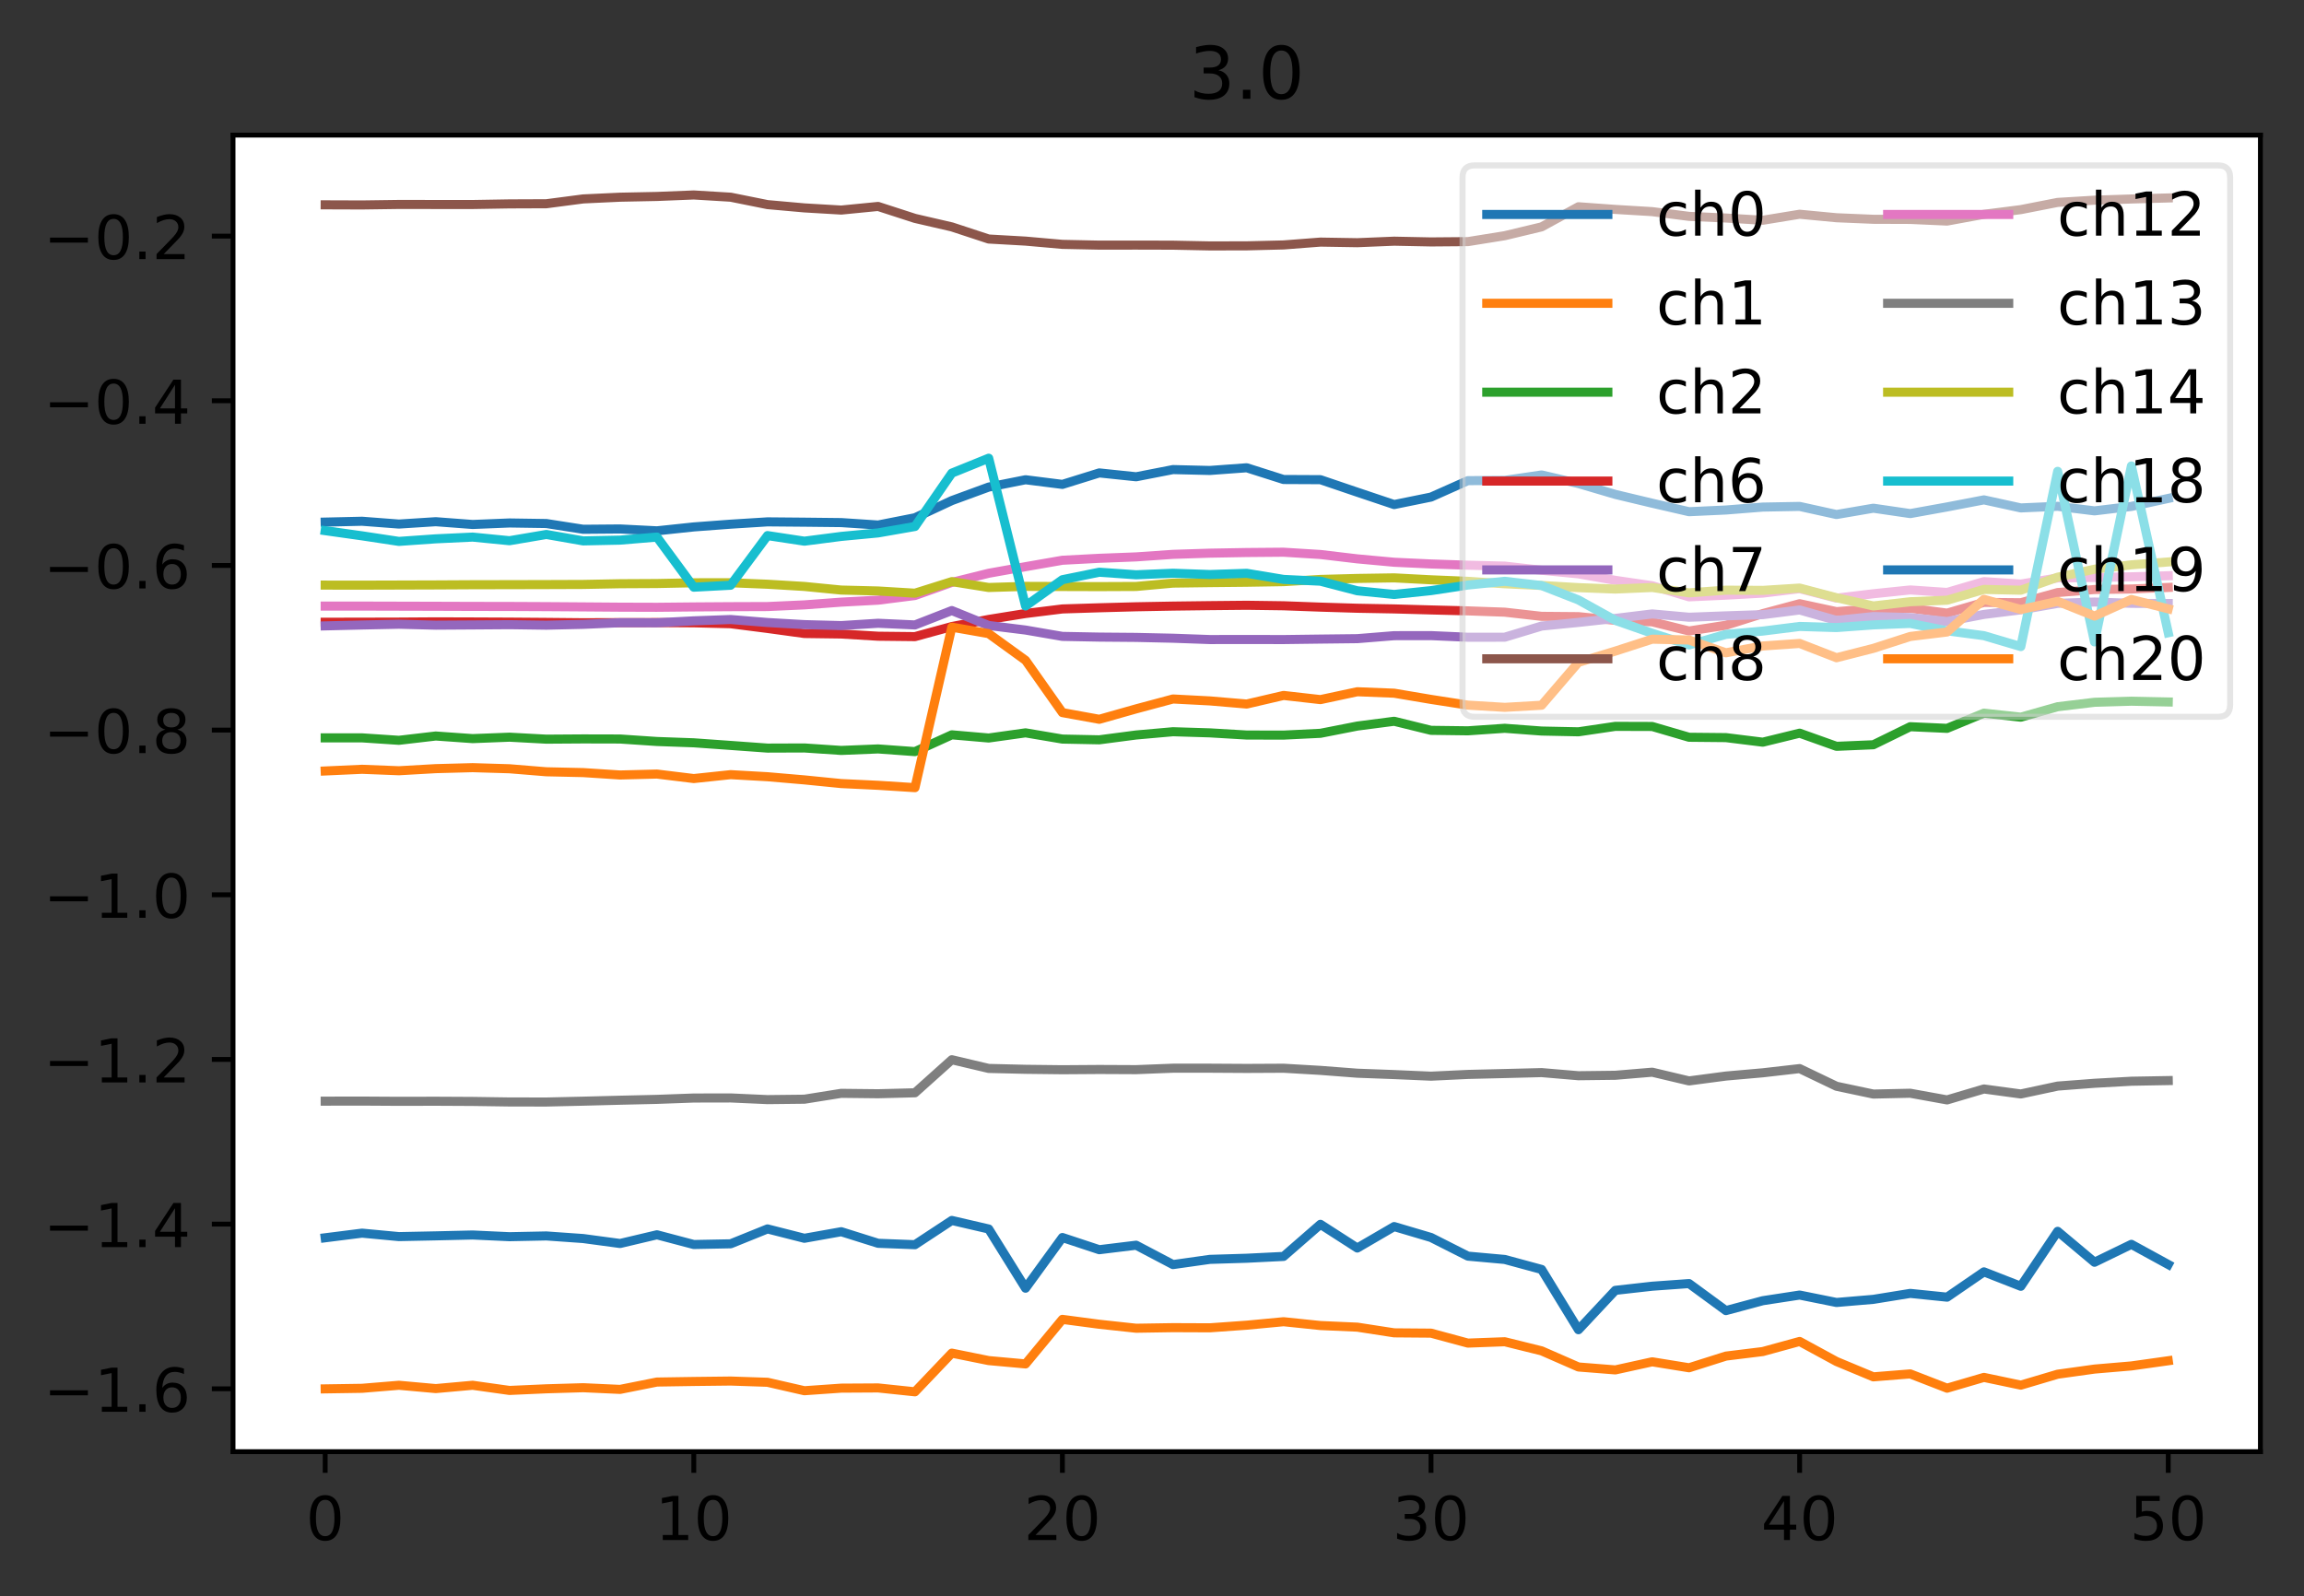 <?xml version="1.0" encoding="utf-8" standalone="no"?>
<!DOCTYPE svg PUBLIC "-//W3C//DTD SVG 1.1//EN"
  "http://www.w3.org/Graphics/SVG/1.1/DTD/svg11.dtd">
<!-- Created with matplotlib (https://matplotlib.org/) -->
<svg height="263.636pt" version="1.1" viewBox="0 0 380.483 263.636" width="380.483pt" xmlns="http://www.w3.org/2000/svg" xmlns:xlink="http://www.w3.org/1999/xlink">
 <rect x="0" y="0" width="380.483" height="263.636" fill="#333333" stroke="none"/>
 <defs>
  <style type="text/css">
*{stroke-linecap:butt;stroke-linejoin:round;}
  </style>
 </defs>
 <g id="figure_1">
  <g id="patch_1">
   <path d="M -0 263.636 
L 380.483 263.636 
L 380.483 0 
L -0 0 
z
" style="fill:none;"/>
  </g>
  <g id="axes_1">
   <g id="patch_2">
    <path d="M 38.483 239.758 
L 373.283 239.758 
L 373.283 22.318 
L 38.483 22.318 
z
" style="fill:#ffffff;"/>
   </g>
   <g id="matplotlib.axis_1">
    <g id="xtick_1">
     <g id="line2d_1">
      <defs>
       <path d="M 0 0 
L 0 3.5 
" id="mb81a5b8928" style="stroke:#000000;stroke-width:0.8;"/>
      </defs>
      <g>
       <use style="stroke:#000000;stroke-width:0.8;" x="53.701" xlink:href="#mb81a5b8928" y="239.758"/>
      </g>
     </g>
     <g id="text_1">
      <!-- 0 -->
      <defs>
       <path d="M 31.781 66.406 
Q 24.172 66.406 20.328 58.906 
Q 16.5 51.422 16.5 36.375 
Q 16.5 21.391 20.328 13.891 
Q 24.172 6.391 31.781 6.391 
Q 39.453 6.391 43.281 13.891 
Q 47.125 21.391 47.125 36.375 
Q 47.125 51.422 43.281 58.906 
Q 39.453 66.406 31.781 66.406 
z
M 31.781 74.219 
Q 44.047 74.219 50.516 64.516 
Q 56.984 54.828 56.984 36.375 
Q 56.984 17.969 50.516 8.266 
Q 44.047 -1.422 31.781 -1.422 
Q 19.531 -1.422 13.062 8.266 
Q 6.594 17.969 6.594 36.375 
Q 6.594 54.828 13.062 64.516 
Q 19.531 74.219 31.781 74.219 
z
" id="DejaVuSans-48"/>
      </defs>
      <g transform="translate(50.52 254.357)scale(0.1 -0.1)">
       <use xlink:href="#DejaVuSans-48"/>
      </g>
     </g>
    </g>
    <g id="xtick_2">
     <g id="line2d_2">
      <g>
       <use style="stroke:#000000;stroke-width:0.8;" x="114.574" xlink:href="#mb81a5b8928" y="239.758"/>
      </g>
     </g>
     <g id="text_2">
      <!-- 10 -->
      <defs>
       <path d="M 12.406 8.297 
L 28.516 8.297 
L 28.516 63.922 
L 10.984 60.406 
L 10.984 69.391 
L 28.422 72.906 
L 38.281 72.906 
L 38.281 8.297 
L 54.391 8.297 
L 54.391 0 
L 12.406 0 
z
" id="DejaVuSans-49"/>
      </defs>
      <g transform="translate(108.211 254.357)scale(0.1 -0.1)">
       <use xlink:href="#DejaVuSans-49"/>
       <use x="63.623" xlink:href="#DejaVuSans-48"/>
      </g>
     </g>
    </g>
    <g id="xtick_3">
     <g id="line2d_3">
      <g>
       <use style="stroke:#000000;stroke-width:0.8;" x="175.446" xlink:href="#mb81a5b8928" y="239.758"/>
      </g>
     </g>
     <g id="text_3">
      <!-- 20 -->
      <defs>
       <path d="M 19.188 8.297 
L 53.609 8.297 
L 53.609 0 
L 7.328 0 
L 7.328 8.297 
Q 12.938 14.109 22.625 23.891 
Q 32.328 33.688 34.812 36.531 
Q 39.547 41.844 41.422 45.531 
Q 43.312 49.219 43.312 52.781 
Q 43.312 58.594 39.234 62.25 
Q 35.156 65.922 28.609 65.922 
Q 23.969 65.922 18.812 64.312 
Q 13.672 62.703 7.812 59.422 
L 7.812 69.391 
Q 13.766 71.781 18.938 73 
Q 24.125 74.219 28.422 74.219 
Q 39.75 74.219 46.484 68.547 
Q 53.219 62.891 53.219 53.422 
Q 53.219 48.922 51.531 44.891 
Q 49.859 40.875 45.406 35.406 
Q 44.188 33.984 37.641 27.219 
Q 31.109 20.453 19.188 8.297 
z
" id="DejaVuSans-50"/>
      </defs>
      <g transform="translate(169.084 254.357)scale(0.1 -0.1)">
       <use xlink:href="#DejaVuSans-50"/>
       <use x="63.623" xlink:href="#DejaVuSans-48"/>
      </g>
     </g>
    </g>
    <g id="xtick_4">
     <g id="line2d_4">
      <g>
       <use style="stroke:#000000;stroke-width:0.8;" x="236.319" xlink:href="#mb81a5b8928" y="239.758"/>
      </g>
     </g>
     <g id="text_4">
      <!-- 30 -->
      <defs>
       <path d="M 40.578 39.312 
Q 47.656 37.797 51.625 33 
Q 55.609 28.219 55.609 21.188 
Q 55.609 10.406 48.188 4.484 
Q 40.766 -1.422 27.094 -1.422 
Q 22.516 -1.422 17.656 -0.516 
Q 12.797 0.391 7.625 2.203 
L 7.625 11.719 
Q 11.719 9.328 16.594 8.109 
Q 21.484 6.891 26.812 6.891 
Q 36.078 6.891 40.938 10.547 
Q 45.797 14.203 45.797 21.188 
Q 45.797 27.641 41.281 31.266 
Q 36.766 34.906 28.719 34.906 
L 20.219 34.906 
L 20.219 43.016 
L 29.109 43.016 
Q 36.375 43.016 40.234 45.922 
Q 44.094 48.828 44.094 54.297 
Q 44.094 59.906 40.109 62.906 
Q 36.141 65.922 28.719 65.922 
Q 24.656 65.922 20.016 65.031 
Q 15.375 64.156 9.812 62.312 
L 9.812 71.094 
Q 15.438 72.656 20.344 73.438 
Q 25.25 74.219 29.594 74.219 
Q 40.828 74.219 47.359 69.109 
Q 53.906 64.016 53.906 55.328 
Q 53.906 49.266 50.438 45.094 
Q 46.969 40.922 40.578 39.312 
z
" id="DejaVuSans-51"/>
      </defs>
      <g transform="translate(229.957 254.357)scale(0.1 -0.1)">
       <use xlink:href="#DejaVuSans-51"/>
       <use x="63.623" xlink:href="#DejaVuSans-48"/>
      </g>
     </g>
    </g>
    <g id="xtick_5">
     <g id="line2d_5">
      <g>
       <use style="stroke:#000000;stroke-width:0.8;" x="297.192" xlink:href="#mb81a5b8928" y="239.758"/>
      </g>
     </g>
     <g id="text_5">
      <!-- 40 -->
      <defs>
       <path d="M 37.797 64.312 
L 12.891 25.391 
L 37.797 25.391 
z
M 35.203 72.906 
L 47.609 72.906 
L 47.609 25.391 
L 58.016 25.391 
L 58.016 17.188 
L 47.609 17.188 
L 47.609 0 
L 37.797 0 
L 37.797 17.188 
L 4.891 17.188 
L 4.891 26.703 
z
" id="DejaVuSans-52"/>
      </defs>
      <g transform="translate(290.829 254.357)scale(0.1 -0.1)">
       <use xlink:href="#DejaVuSans-52"/>
       <use x="63.623" xlink:href="#DejaVuSans-48"/>
      </g>
     </g>
    </g>
    <g id="xtick_6">
     <g id="line2d_6">
      <g>
       <use style="stroke:#000000;stroke-width:0.8;" x="358.065" xlink:href="#mb81a5b8928" y="239.758"/>
      </g>
     </g>
     <g id="text_6">
      <!-- 50 -->
      <defs>
       <path d="M 10.797 72.906 
L 49.516 72.906 
L 49.516 64.594 
L 19.828 64.594 
L 19.828 46.734 
Q 21.969 47.469 24.109 47.828 
Q 26.266 48.188 28.422 48.188 
Q 40.625 48.188 47.75 41.5 
Q 54.891 34.812 54.891 23.391 
Q 54.891 11.625 47.562 5.094 
Q 40.234 -1.422 26.906 -1.422 
Q 22.312 -1.422 17.547 -0.641 
Q 12.797 0.141 7.719 1.703 
L 7.719 11.625 
Q 12.109 9.234 16.797 8.062 
Q 21.484 6.891 26.703 6.891 
Q 35.156 6.891 40.078 11.328 
Q 45.016 15.766 45.016 23.391 
Q 45.016 31 40.078 35.438 
Q 35.156 39.891 26.703 39.891 
Q 22.75 39.891 18.812 39.016 
Q 14.891 38.141 10.797 36.281 
z
" id="DejaVuSans-53"/>
      </defs>
      <g transform="translate(351.702 254.357)scale(0.1 -0.1)">
       <use xlink:href="#DejaVuSans-53"/>
       <use x="63.623" xlink:href="#DejaVuSans-48"/>
      </g>
     </g>
    </g>
   </g>
   <g id="matplotlib.axis_2">
    <g id="ytick_1">
     <g id="line2d_7">
      <defs>
       <path d="M 0 0 
L -3.5 0 
" id="mb0b659a6e3" style="stroke:#000000;stroke-width:0.8;"/>
      </defs>
      <g>
       <use style="stroke:#000000;stroke-width:0.8;" x="38.483" xlink:href="#mb0b659a6e3" y="229.375"/>
      </g>
     </g>
     <g id="text_7">
      <!-- −1.6 -->
      <defs>
       <path d="M 10.594 35.5 
L 73.188 35.5 
L 73.188 27.203 
L 10.594 27.203 
z
" id="DejaVuSans-8722"/>
       <path d="M 10.688 12.406 
L 21 12.406 
L 21 0 
L 10.688 0 
z
" id="DejaVuSans-46"/>
       <path d="M 33.016 40.375 
Q 26.375 40.375 22.484 35.828 
Q 18.609 31.297 18.609 23.391 
Q 18.609 15.531 22.484 10.953 
Q 26.375 6.391 33.016 6.391 
Q 39.656 6.391 43.531 10.953 
Q 47.406 15.531 47.406 23.391 
Q 47.406 31.297 43.531 35.828 
Q 39.656 40.375 33.016 40.375 
z
M 52.594 71.297 
L 52.594 62.312 
Q 48.875 64.062 45.094 64.984 
Q 41.312 65.922 37.594 65.922 
Q 27.828 65.922 22.672 59.328 
Q 17.531 52.734 16.797 39.406 
Q 19.672 43.656 24.016 45.922 
Q 28.375 48.188 33.594 48.188 
Q 44.578 48.188 50.953 41.516 
Q 57.328 34.859 57.328 23.391 
Q 57.328 12.156 50.688 5.359 
Q 44.047 -1.422 33.016 -1.422 
Q 20.359 -1.422 13.672 8.266 
Q 6.984 17.969 6.984 36.375 
Q 6.984 53.656 15.188 63.938 
Q 23.391 74.219 37.203 74.219 
Q 40.922 74.219 44.703 73.484 
Q 48.484 72.75 52.594 71.297 
z
" id="DejaVuSans-54"/>
      </defs>
      <g transform="translate(7.2 233.174)scale(0.1 -0.1)">
       <use xlink:href="#DejaVuSans-8722"/>
       <use x="83.789" xlink:href="#DejaVuSans-49"/>
       <use x="147.412" xlink:href="#DejaVuSans-46"/>
       <use x="179.199" xlink:href="#DejaVuSans-54"/>
      </g>
     </g>
    </g>
    <g id="ytick_2">
     <g id="line2d_8">
      <g>
       <use style="stroke:#000000;stroke-width:0.8;" x="38.483" xlink:href="#mb0b659a6e3" y="202.177"/>
      </g>
     </g>
     <g id="text_8">
      <!-- −1.4 -->
      <g transform="translate(7.2 205.976)scale(0.1 -0.1)">
       <use xlink:href="#DejaVuSans-8722"/>
       <use x="83.789" xlink:href="#DejaVuSans-49"/>
       <use x="147.412" xlink:href="#DejaVuSans-46"/>
       <use x="179.199" xlink:href="#DejaVuSans-52"/>
      </g>
     </g>
    </g>
    <g id="ytick_3">
     <g id="line2d_9">
      <g>
       <use style="stroke:#000000;stroke-width:0.8;" x="38.483" xlink:href="#mb0b659a6e3" y="174.98"/>
      </g>
     </g>
     <g id="text_9">
      <!-- −1.2 -->
      <g transform="translate(7.2 178.779)scale(0.1 -0.1)">
       <use xlink:href="#DejaVuSans-8722"/>
       <use x="83.789" xlink:href="#DejaVuSans-49"/>
       <use x="147.412" xlink:href="#DejaVuSans-46"/>
       <use x="179.199" xlink:href="#DejaVuSans-50"/>
      </g>
     </g>
    </g>
    <g id="ytick_4">
     <g id="line2d_10">
      <g>
       <use style="stroke:#000000;stroke-width:0.8;" x="38.483" xlink:href="#mb0b659a6e3" y="147.783"/>
      </g>
     </g>
     <g id="text_10">
      <!-- −1.0 -->
      <g transform="translate(7.2 151.582)scale(0.1 -0.1)">
       <use xlink:href="#DejaVuSans-8722"/>
       <use x="83.789" xlink:href="#DejaVuSans-49"/>
       <use x="147.412" xlink:href="#DejaVuSans-46"/>
       <use x="179.199" xlink:href="#DejaVuSans-48"/>
      </g>
     </g>
    </g>
    <g id="ytick_5">
     <g id="line2d_11">
      <g>
       <use style="stroke:#000000;stroke-width:0.8;" x="38.483" xlink:href="#mb0b659a6e3" y="120.585"/>
      </g>
     </g>
     <g id="text_11">
      <!-- −0.8 -->
      <defs>
       <path d="M 31.781 34.625 
Q 24.75 34.625 20.719 30.859 
Q 16.703 27.094 16.703 20.516 
Q 16.703 13.922 20.719 10.156 
Q 24.75 6.391 31.781 6.391 
Q 38.812 6.391 42.859 10.172 
Q 46.922 13.969 46.922 20.516 
Q 46.922 27.094 42.891 30.859 
Q 38.875 34.625 31.781 34.625 
z
M 21.922 38.812 
Q 15.578 40.375 12.031 44.719 
Q 8.5 49.078 8.5 55.328 
Q 8.5 64.062 14.719 69.141 
Q 20.953 74.219 31.781 74.219 
Q 42.672 74.219 48.875 69.141 
Q 55.078 64.062 55.078 55.328 
Q 55.078 49.078 51.531 44.719 
Q 48 40.375 41.703 38.812 
Q 48.828 37.156 52.797 32.312 
Q 56.781 27.484 56.781 20.516 
Q 56.781 9.906 50.312 4.234 
Q 43.844 -1.422 31.781 -1.422 
Q 19.734 -1.422 13.25 4.234 
Q 6.781 9.906 6.781 20.516 
Q 6.781 27.484 10.781 32.312 
Q 14.797 37.156 21.922 38.812 
z
M 18.312 54.391 
Q 18.312 48.734 21.844 45.562 
Q 25.391 42.391 31.781 42.391 
Q 38.141 42.391 41.719 45.562 
Q 45.312 48.734 45.312 54.391 
Q 45.312 60.062 41.719 63.234 
Q 38.141 66.406 31.781 66.406 
Q 25.391 66.406 21.844 63.234 
Q 18.312 60.062 18.312 54.391 
z
" id="DejaVuSans-56"/>
      </defs>
      <g transform="translate(7.2 124.384)scale(0.1 -0.1)">
       <use xlink:href="#DejaVuSans-8722"/>
       <use x="83.789" xlink:href="#DejaVuSans-48"/>
       <use x="147.412" xlink:href="#DejaVuSans-46"/>
       <use x="179.199" xlink:href="#DejaVuSans-56"/>
      </g>
     </g>
    </g>
    <g id="ytick_6">
     <g id="line2d_12">
      <g>
       <use style="stroke:#000000;stroke-width:0.8;" x="38.483" xlink:href="#mb0b659a6e3" y="93.388"/>
      </g>
     </g>
     <g id="text_12">
      <!-- −0.6 -->
      <g transform="translate(7.2 97.187)scale(0.1 -0.1)">
       <use xlink:href="#DejaVuSans-8722"/>
       <use x="83.789" xlink:href="#DejaVuSans-48"/>
       <use x="147.412" xlink:href="#DejaVuSans-46"/>
       <use x="179.199" xlink:href="#DejaVuSans-54"/>
      </g>
     </g>
    </g>
    <g id="ytick_7">
     <g id="line2d_13">
      <g>
       <use style="stroke:#000000;stroke-width:0.8;" x="38.483" xlink:href="#mb0b659a6e3" y="66.191"/>
      </g>
     </g>
     <g id="text_13">
      <!-- −0.4 -->
      <g transform="translate(7.2 69.99)scale(0.1 -0.1)">
       <use xlink:href="#DejaVuSans-8722"/>
       <use x="83.789" xlink:href="#DejaVuSans-48"/>
       <use x="147.412" xlink:href="#DejaVuSans-46"/>
       <use x="179.199" xlink:href="#DejaVuSans-52"/>
      </g>
     </g>
    </g>
    <g id="ytick_8">
     <g id="line2d_14">
      <g>
       <use style="stroke:#000000;stroke-width:0.8;" x="38.483" xlink:href="#mb0b659a6e3" y="38.993"/>
      </g>
     </g>
     <g id="text_14">
      <!-- −0.2 -->
      <g transform="translate(7.2 42.792)scale(0.1 -0.1)">
       <use xlink:href="#DejaVuSans-8722"/>
       <use x="83.789" xlink:href="#DejaVuSans-48"/>
       <use x="147.412" xlink:href="#DejaVuSans-46"/>
       <use x="179.199" xlink:href="#DejaVuSans-50"/>
      </g>
     </g>
    </g>
   </g>
   <g id="line2d_15">
    <path clip-path="url(#p9de7522332)" d="M 53.701 86.231 
L 59.788 86.09 
L 65.876 86.554 
L 71.963 86.166 
L 78.05 86.623 
L 84.137 86.375 
L 90.225 86.466 
L 96.312 87.415 
L 102.399 87.365 
L 108.486 87.671 
L 114.574 87.028 
L 120.661 86.573 
L 126.748 86.191 
L 132.836 86.245 
L 138.923 86.312 
L 145.01 86.713 
L 151.097 85.513 
L 157.185 82.678 
L 163.272 80.445 
L 169.359 79.236 
L 175.446 80.004 
L 181.534 78.108 
L 187.621 78.744 
L 193.708 77.556 
L 199.796 77.703 
L 205.883 77.257 
L 211.97 79.195 
L 218.057 79.225 
L 224.145 81.291 
L 230.232 83.334 
L 236.319 82.097 
L 242.406 79.386 
L 248.494 79.343 
L 254.581 78.443 
L 260.668 79.863 
L 266.756 81.656 
L 272.843 83.111 
L 278.93 84.514 
L 285.017 84.234 
L 291.105 83.751 
L 297.192 83.64 
L 303.279 84.98 
L 309.366 83.936 
L 315.454 84.825 
L 321.541 83.727 
L 327.628 82.56 
L 333.716 83.89 
L 339.803 83.622 
L 345.89 84.376 
L 351.977 83.643 
L 358.065 82.321 
" style="fill:none;stroke:#1f77b4;stroke-linecap:square;stroke-width:1.5;"/>
   </g>
   <g id="line2d_16">
    <path clip-path="url(#p9de7522332)" d="M 53.701 229.389 
L 59.788 229.296 
L 65.876 228.794 
L 71.963 229.341 
L 78.05 228.794 
L 84.137 229.648 
L 90.225 229.377 
L 96.312 229.197 
L 102.399 229.475 
L 108.486 228.261 
L 114.574 228.166 
L 120.661 228.096 
L 126.748 228.3 
L 132.836 229.695 
L 138.923 229.269 
L 145.01 229.234 
L 151.097 229.874 
L 157.185 223.486 
L 163.272 224.717 
L 169.359 225.27 
L 175.446 217.911 
L 181.534 218.717 
L 187.621 219.374 
L 193.708 219.279 
L 199.796 219.304 
L 205.883 218.871 
L 211.97 218.297 
L 218.057 218.929 
L 224.145 219.195 
L 230.232 220.135 
L 236.319 220.185 
L 242.406 221.83 
L 248.494 221.604 
L 254.581 223.111 
L 260.668 225.774 
L 266.756 226.257 
L 272.843 224.919 
L 278.93 225.904 
L 285.017 223.974 
L 291.105 223.225 
L 297.192 221.557 
L 303.279 224.867 
L 309.366 227.402 
L 315.454 226.916 
L 321.541 229.276 
L 327.628 227.493 
L 333.716 228.774 
L 339.803 226.967 
L 345.89 226.119 
L 351.977 225.6 
L 358.065 224.745 
" style="fill:none;stroke:#ff7f0e;stroke-linecap:square;stroke-width:1.5;"/>
   </g>
   <g id="line2d_17">
    <path clip-path="url(#p9de7522332)" d="M 53.701 121.87 
L 59.788 121.866 
L 65.876 122.271 
L 71.963 121.56 
L 78.05 121.991 
L 84.137 121.754 
L 90.225 122.082 
L 96.312 122.041 
L 102.399 122.056 
L 108.486 122.465 
L 114.574 122.683 
L 120.661 123.116 
L 126.748 123.557 
L 132.836 123.535 
L 138.923 123.943 
L 145.01 123.695 
L 151.097 124.138 
L 157.185 121.365 
L 163.272 121.891 
L 169.359 121.038 
L 175.446 122.067 
L 181.534 122.19 
L 187.621 121.392 
L 193.708 120.853 
L 199.796 121.041 
L 205.883 121.4 
L 211.97 121.411 
L 218.057 121.114 
L 224.145 119.918 
L 230.232 119.126 
L 236.319 120.623 
L 242.406 120.702 
L 248.494 120.285 
L 254.581 120.74 
L 260.668 120.866 
L 266.756 119.966 
L 272.843 119.986 
L 278.93 121.767 
L 285.017 121.826 
L 291.105 122.581 
L 297.192 121.092 
L 303.279 123.264 
L 309.366 123.005 
L 315.454 120.024 
L 321.541 120.297 
L 327.628 117.785 
L 333.716 118.451 
L 339.803 116.723 
L 345.89 115.99 
L 351.977 115.812 
L 358.065 115.939 
" style="fill:none;stroke:#2ca02c;stroke-linecap:square;stroke-width:1.5;"/>
   </g>
   <g id="line2d_18">
    <path clip-path="url(#p9de7522332)" d="M 53.701 102.77 
L 59.788 102.761 
L 65.876 102.745 
L 71.963 102.706 
L 78.05 102.724 
L 84.137 102.75 
L 90.225 102.795 
L 96.312 102.853 
L 102.399 102.833 
L 108.486 102.825 
L 114.574 102.863 
L 120.661 103.016 
L 126.748 103.796 
L 132.836 104.63 
L 138.923 104.712 
L 145.01 105.079 
L 151.097 105.146 
L 157.185 103.482 
L 163.272 102.308 
L 169.359 101.329 
L 175.446 100.574 
L 181.534 100.382 
L 187.621 100.216 
L 193.708 100.104 
L 199.796 100.028 
L 205.883 99.967 
L 211.97 100.051 
L 218.057 100.274 
L 224.145 100.459 
L 230.232 100.57 
L 236.319 100.738 
L 242.406 100.893 
L 248.494 101.107 
L 254.581 101.795 
L 260.668 101.847 
L 266.756 102.457 
L 272.843 102.704 
L 278.93 104.215 
L 285.017 103.27 
L 291.105 101.343 
L 297.192 99.708 
L 303.279 101.017 
L 309.366 100.562 
L 315.454 100.456 
L 321.541 101.266 
L 327.628 99.492 
L 333.716 99.55 
L 339.803 97.865 
L 345.89 97.363 
L 351.977 97.282 
L 358.065 97.021 
" style="fill:none;stroke:#d62728;stroke-linecap:square;stroke-width:1.5;"/>
   </g>
   <g id="line2d_19">
    <path clip-path="url(#p9de7522332)" d="M 53.701 103.371 
L 59.788 103.226 
L 65.876 103.098 
L 71.963 103.254 
L 78.05 103.216 
L 84.137 103.173 
L 90.225 103.257 
L 96.312 103.118 
L 102.399 102.852 
L 108.486 102.859 
L 114.574 102.539 
L 120.661 102.319 
L 126.748 102.814 
L 132.836 103.163 
L 138.923 103.324 
L 145.01 102.939 
L 151.097 103.216 
L 157.185 100.841 
L 163.272 103.304 
L 169.359 104.06 
L 175.446 105.107 
L 181.534 105.224 
L 187.621 105.275 
L 193.708 105.41 
L 199.796 105.629 
L 205.883 105.619 
L 211.97 105.631 
L 218.057 105.552 
L 224.145 105.481 
L 230.232 104.989 
L 236.319 104.978 
L 242.406 105.246 
L 248.494 105.241 
L 254.581 103.401 
L 260.668 102.8 
L 266.756 102.138 
L 272.843 101.398 
L 278.93 101.944 
L 285.017 101.715 
L 291.105 101.514 
L 297.192 100.745 
L 303.279 102.467 
L 309.366 101.834 
L 315.454 101.991 
L 321.541 102.652 
L 327.628 101.477 
L 333.716 100.722 
L 339.803 99.652 
L 345.89 99.432 
L 351.977 99.649 
L 358.065 99.676 
" style="fill:none;stroke:#9467bd;stroke-linecap:square;stroke-width:1.5;"/>
   </g>
   <g id="line2d_20">
    <path clip-path="url(#p9de7522332)" d="M 53.701 33.829 
L 59.788 33.85 
L 65.876 33.766 
L 71.963 33.773 
L 78.05 33.776 
L 84.137 33.675 
L 90.225 33.651 
L 96.312 32.854 
L 102.399 32.57 
L 108.486 32.447 
L 114.574 32.202 
L 120.661 32.569 
L 126.748 33.794 
L 132.836 34.336 
L 138.923 34.694 
L 145.01 34.096 
L 151.097 36.069 
L 157.185 37.476 
L 163.272 39.477 
L 169.359 39.822 
L 175.446 40.36 
L 181.534 40.486 
L 187.621 40.478 
L 193.708 40.494 
L 199.796 40.616 
L 205.883 40.604 
L 211.97 40.454 
L 218.057 39.985 
L 224.145 40.085 
L 230.232 39.834 
L 236.319 39.957 
L 242.406 39.907 
L 248.494 38.929 
L 254.581 37.47 
L 260.668 34.147 
L 266.756 34.587 
L 272.843 34.953 
L 278.93 35.734 
L 285.017 36.008 
L 291.105 36.378 
L 297.192 35.384 
L 303.279 35.963 
L 309.366 36.217 
L 315.454 36.239 
L 321.541 36.511 
L 327.628 35.396 
L 333.716 34.621 
L 339.803 33.43 
L 345.89 33.062 
L 351.977 32.864 
L 358.065 32.693 
" style="fill:none;stroke:#8c564b;stroke-linecap:square;stroke-width:1.5;"/>
   </g>
   <g id="line2d_21">
    <path clip-path="url(#p9de7522332)" d="M 53.701 100.105 
L 59.788 100.102 
L 65.876 100.118 
L 71.963 100.134 
L 78.05 100.155 
L 84.137 100.164 
L 90.225 100.193 
L 96.312 100.236 
L 102.399 100.283 
L 108.486 100.302 
L 114.574 100.241 
L 120.661 100.2 
L 126.748 100.178 
L 132.836 99.902 
L 138.923 99.45 
L 145.01 99.125 
L 151.097 98.355 
L 157.185 96.19 
L 163.272 94.681 
L 169.359 93.593 
L 175.446 92.532 
L 181.534 92.212 
L 187.621 91.978 
L 193.708 91.558 
L 199.796 91.363 
L 205.883 91.255 
L 211.97 91.204 
L 218.057 91.581 
L 224.145 92.302 
L 230.232 92.862 
L 236.319 93.146 
L 242.406 93.348 
L 248.494 93.5 
L 254.581 94.188 
L 260.668 94.778 
L 266.756 95.85 
L 272.843 96.741 
L 278.93 98.575 
L 285.017 98.297 
L 291.105 97.959 
L 297.192 97.222 
L 303.279 98.794 
L 309.366 98.065 
L 315.454 97.437 
L 321.541 97.85 
L 327.628 96.06 
L 333.716 96.467 
L 339.803 95.452 
L 345.89 95.377 
L 351.977 95.266 
L 358.065 95.09 
" style="fill:none;stroke:#e377c2;stroke-linecap:square;stroke-width:1.5;"/>
   </g>
   <g id="line2d_22">
    <path clip-path="url(#p9de7522332)" d="M 53.701 181.868 
L 59.788 181.858 
L 65.876 181.895 
L 71.963 181.882 
L 78.05 181.914 
L 84.137 182.003 
L 90.225 182.011 
L 96.312 181.872 
L 102.399 181.715 
L 108.486 181.574 
L 114.574 181.351 
L 120.661 181.338 
L 126.748 181.614 
L 132.836 181.546 
L 138.923 180.577 
L 145.01 180.645 
L 151.097 180.487 
L 157.185 175.027 
L 163.272 176.463 
L 169.359 176.609 
L 175.446 176.679 
L 181.534 176.636 
L 187.621 176.665 
L 193.708 176.425 
L 199.796 176.425 
L 205.883 176.462 
L 211.97 176.431 
L 218.057 176.786 
L 224.145 177.253 
L 230.232 177.478 
L 236.319 177.743 
L 242.406 177.454 
L 248.494 177.307 
L 254.581 177.153 
L 260.668 177.669 
L 266.756 177.595 
L 272.843 177.085 
L 278.93 178.527 
L 285.017 177.722 
L 291.105 177.187 
L 297.192 176.491 
L 303.279 179.408 
L 309.366 180.698 
L 315.454 180.561 
L 321.541 181.663 
L 327.628 179.858 
L 333.716 180.683 
L 339.803 179.38 
L 345.89 178.916 
L 351.977 178.578 
L 358.065 178.469 
" style="fill:none;stroke:#7f7f7f;stroke-linecap:square;stroke-width:1.5;"/>
   </g>
   <g id="line2d_23">
    <path clip-path="url(#p9de7522332)" d="M 53.701 96.637 
L 59.788 96.644 
L 65.876 96.626 
L 71.963 96.607 
L 78.05 96.574 
L 84.137 96.563 
L 90.225 96.549 
L 96.312 96.526 
L 102.399 96.41 
L 108.486 96.378 
L 114.574 96.252 
L 120.661 96.248 
L 126.748 96.493 
L 132.836 96.858 
L 138.923 97.455 
L 145.01 97.607 
L 151.097 97.974 
L 157.185 96.062 
L 163.272 97.032 
L 169.359 96.848 
L 175.446 96.869 
L 181.534 96.887 
L 187.621 96.86 
L 193.708 96.308 
L 199.796 96.228 
L 205.883 96.165 
L 211.97 96.066 
L 218.057 95.701 
L 224.145 95.536 
L 230.232 95.441 
L 236.319 95.761 
L 242.406 96.011 
L 248.494 96.416 
L 254.581 96.696 
L 260.668 97.055 
L 266.756 97.289 
L 272.843 97.029 
L 278.93 97.917 
L 285.017 97.471 
L 291.105 97.51 
L 297.192 97.124 
L 303.279 98.722 
L 309.366 100.08 
L 315.454 99.383 
L 321.541 99.133 
L 327.628 97.349 
L 333.716 97.482 
L 339.803 95.332 
L 345.89 94.01 
L 351.977 93.282 
L 358.065 92.813 
" style="fill:none;stroke:#bcbd22;stroke-linecap:square;stroke-width:1.5;"/>
   </g>
   <g id="line2d_24">
    <path clip-path="url(#p9de7522332)" d="M 53.701 87.643 
L 59.788 88.499 
L 65.876 89.419 
L 71.963 88.994 
L 78.05 88.707 
L 84.137 89.306 
L 90.225 88.273 
L 96.312 89.337 
L 102.399 89.209 
L 108.486 88.703 
L 114.574 96.981 
L 120.661 96.658 
L 126.748 88.458 
L 132.836 89.381 
L 138.923 88.595 
L 145.01 88.019 
L 151.097 86.954 
L 157.185 78.144 
L 163.272 75.679 
L 169.359 100.088 
L 175.446 95.745 
L 181.534 94.509 
L 187.621 94.933 
L 193.708 94.678 
L 199.796 94.89 
L 205.883 94.689 
L 211.97 95.697 
L 218.057 95.99 
L 224.145 97.574 
L 230.232 98.182 
L 236.319 97.548 
L 242.406 96.628 
L 248.494 96.009 
L 254.581 96.709 
L 260.668 99.09 
L 266.756 102.462 
L 272.843 104.594 
L 278.93 106.522 
L 285.017 104.773 
L 291.105 104.231 
L 297.192 103.467 
L 303.279 103.65 
L 309.366 103.208 
L 315.454 102.966 
L 321.541 104.184 
L 327.628 104.989 
L 333.716 106.791 
L 339.803 77.848 
L 345.89 106.019 
L 351.977 76.957 
L 358.065 104.507 
" style="fill:none;stroke:#17becf;stroke-linecap:square;stroke-width:1.5;"/>
   </g>
   <g id="line2d_25">
    <path clip-path="url(#p9de7522332)" d="M 53.701 204.435 
L 59.788 203.667 
L 65.876 204.24 
L 71.963 204.116 
L 78.05 203.974 
L 84.137 204.255 
L 90.225 204.131 
L 96.312 204.56 
L 102.399 205.379 
L 108.486 203.939 
L 114.574 205.546 
L 120.661 205.428 
L 126.748 202.969 
L 132.836 204.516 
L 138.923 203.432 
L 145.01 205.344 
L 151.097 205.577 
L 157.185 201.571 
L 163.272 202.983 
L 169.359 212.762 
L 175.446 204.39 
L 181.534 206.404 
L 187.621 205.66 
L 193.708 208.861 
L 199.796 208 
L 205.883 207.814 
L 211.97 207.512 
L 218.057 202.211 
L 224.145 206.126 
L 230.232 202.581 
L 236.319 204.386 
L 242.406 207.465 
L 248.494 208.014 
L 254.581 209.663 
L 260.668 219.618 
L 266.756 213.116 
L 272.843 212.433 
L 278.93 211.998 
L 285.017 216.461 
L 291.105 214.826 
L 297.192 213.894 
L 303.279 215.12 
L 309.366 214.604 
L 315.454 213.619 
L 321.541 214.241 
L 327.628 210.063 
L 333.716 212.444 
L 339.803 203.372 
L 345.89 208.475 
L 351.977 205.518 
L 358.065 208.848 
" style="fill:none;stroke:#1f77b4;stroke-linecap:square;stroke-width:1.5;"/>
   </g>
   <g id="line2d_26">
    <path clip-path="url(#p9de7522332)" d="M 53.701 127.335 
L 59.788 127.058 
L 65.876 127.298 
L 71.963 126.95 
L 78.05 126.788 
L 84.137 126.97 
L 90.225 127.468 
L 96.312 127.603 
L 102.399 127.998 
L 108.486 127.844 
L 114.574 128.587 
L 120.661 127.943 
L 126.748 128.285 
L 132.836 128.809 
L 138.923 129.415 
L 145.01 129.703 
L 151.097 130.09 
L 157.185 103.582 
L 163.272 104.652 
L 169.359 109.059 
L 175.446 117.695 
L 181.534 118.8 
L 187.621 117.078 
L 193.708 115.446 
L 199.796 115.764 
L 205.883 116.279 
L 211.97 114.861 
L 218.057 115.55 
L 224.145 114.249 
L 230.232 114.49 
L 236.319 115.516 
L 242.406 116.46 
L 248.494 116.827 
L 254.581 116.476 
L 260.668 109.391 
L 266.756 107.537 
L 272.843 105.568 
L 278.93 105.705 
L 285.017 107.818 
L 291.105 106.693 
L 297.192 106.272 
L 303.279 108.633 
L 309.366 107.086 
L 315.454 105.122 
L 321.541 104.381 
L 327.628 98.987 
L 333.716 100.664 
L 339.803 99.325 
L 345.89 101.753 
L 351.977 99.012 
L 358.065 100.554 
" style="fill:none;stroke:#ff7f0e;stroke-linecap:square;stroke-width:1.5;"/>
   </g>
   <g id="patch_3">
    <path d="M 38.483 239.758 
L 38.483 22.318 
" style="fill:none;stroke:#000000;stroke-linecap:square;stroke-linejoin:miter;stroke-width:0.8;"/>
   </g>
   <g id="patch_4">
    <path d="M 373.283 239.758 
L 373.283 22.318 
" style="fill:none;stroke:#000000;stroke-linecap:square;stroke-linejoin:miter;stroke-width:0.8;"/>
   </g>
   <g id="patch_5">
    <path d="M 38.483 239.758 
L 373.283 239.758 
" style="fill:none;stroke:#000000;stroke-linecap:square;stroke-linejoin:miter;stroke-width:0.8;"/>
   </g>
   <g id="patch_6">
    <path d="M 38.483 22.318 
L 373.283 22.318 
" style="fill:none;stroke:#000000;stroke-linecap:square;stroke-linejoin:miter;stroke-width:0.8;"/>
   </g>
   <g id="text_15">
    <!-- 3.0 -->
    <g transform="translate(196.341 16.318)scale(0.12 -0.12)">
     <use xlink:href="#DejaVuSans-51"/>
     <use x="63.623" xlink:href="#DejaVuSans-46"/>
     <use x="95.41" xlink:href="#DejaVuSans-48"/>
    </g>
   </g>
   <g id="legend_1">
    <g id="patch_7">
     <path d="M 243.523 118.387 
L 366.283 118.387 
Q 368.283 118.387 368.283 116.387 
L 368.283 29.318 
Q 368.283 27.318 366.283 27.318 
L 243.523 27.318 
Q 241.523 27.318 241.523 29.318 
L 241.523 116.387 
Q 241.523 118.387 243.523 118.387 
z
" style="fill:#ffffff;opacity:0.5;stroke:#cccccc;stroke-linejoin:miter;"/>
    </g>
    <g id="line2d_27">
     <path d="M 245.523 35.417 
L 265.523 35.417 
" style="fill:none;stroke:#1f77b4;stroke-linecap:square;stroke-width:1.5;"/>
    </g>
    <g id="line2d_28"/>
    <g id="text_16">
     <!-- ch0 -->
     <defs>
      <path d="M 48.781 52.594 
L 48.781 44.188 
Q 44.969 46.297 41.141 47.344 
Q 37.312 48.391 33.406 48.391 
Q 24.656 48.391 19.812 42.844 
Q 14.984 37.312 14.984 27.297 
Q 14.984 17.281 19.812 11.734 
Q 24.656 6.203 33.406 6.203 
Q 37.312 6.203 41.141 7.25 
Q 44.969 8.297 48.781 10.406 
L 48.781 2.094 
Q 45.016 0.344 40.984 -0.531 
Q 36.969 -1.422 32.422 -1.422 
Q 20.062 -1.422 12.781 6.344 
Q 5.516 14.109 5.516 27.297 
Q 5.516 40.672 12.859 48.328 
Q 20.219 56 33.016 56 
Q 37.156 56 41.109 55.141 
Q 45.062 54.297 48.781 52.594 
z
" id="DejaVuSans-99"/>
      <path d="M 54.891 33.016 
L 54.891 0 
L 45.906 0 
L 45.906 32.719 
Q 45.906 40.484 42.875 44.328 
Q 39.844 48.188 33.797 48.188 
Q 26.516 48.188 22.312 43.547 
Q 18.109 38.922 18.109 30.906 
L 18.109 0 
L 9.078 0 
L 9.078 75.984 
L 18.109 75.984 
L 18.109 46.188 
Q 21.344 51.125 25.703 53.562 
Q 30.078 56 35.797 56 
Q 45.219 56 50.047 50.172 
Q 54.891 44.344 54.891 33.016 
z
" id="DejaVuSans-104"/>
     </defs>
     <g transform="translate(273.523 38.917)scale(0.1 -0.1)">
      <use xlink:href="#DejaVuSans-99"/>
      <use x="54.98" xlink:href="#DejaVuSans-104"/>
      <use x="118.359" xlink:href="#DejaVuSans-48"/>
     </g>
    </g>
    <g id="line2d_29">
     <path d="M 245.523 50.095 
L 265.523 50.095 
" style="fill:none;stroke:#ff7f0e;stroke-linecap:square;stroke-width:1.5;"/>
    </g>
    <g id="line2d_30"/>
    <g id="text_17">
     <!-- ch1 -->
     <g transform="translate(273.523 53.595)scale(0.1 -0.1)">
      <use xlink:href="#DejaVuSans-99"/>
      <use x="54.98" xlink:href="#DejaVuSans-104"/>
      <use x="118.359" xlink:href="#DejaVuSans-49"/>
     </g>
    </g>
    <g id="line2d_31">
     <path d="M 245.523 64.773 
L 265.523 64.773 
" style="fill:none;stroke:#2ca02c;stroke-linecap:square;stroke-width:1.5;"/>
    </g>
    <g id="line2d_32"/>
    <g id="text_18">
     <!-- ch2 -->
     <g transform="translate(273.523 68.273)scale(0.1 -0.1)">
      <use xlink:href="#DejaVuSans-99"/>
      <use x="54.98" xlink:href="#DejaVuSans-104"/>
      <use x="118.359" xlink:href="#DejaVuSans-50"/>
     </g>
    </g>
    <g id="line2d_33">
     <path d="M 245.523 79.451 
L 265.523 79.451 
" style="fill:none;stroke:#d62728;stroke-linecap:square;stroke-width:1.5;"/>
    </g>
    <g id="line2d_34"/>
    <g id="text_19">
     <!-- ch6 -->
     <g transform="translate(273.523 82.951)scale(0.1 -0.1)">
      <use xlink:href="#DejaVuSans-99"/>
      <use x="54.98" xlink:href="#DejaVuSans-104"/>
      <use x="118.359" xlink:href="#DejaVuSans-54"/>
     </g>
    </g>
    <g id="line2d_35">
     <path d="M 245.523 94.129 
L 265.523 94.129 
" style="fill:none;stroke:#9467bd;stroke-linecap:square;stroke-width:1.5;"/>
    </g>
    <g id="line2d_36"/>
    <g id="text_20">
     <!-- ch7 -->
     <defs>
      <path d="M 8.203 72.906 
L 55.078 72.906 
L 55.078 68.703 
L 28.609 0 
L 18.312 0 
L 43.219 64.594 
L 8.203 64.594 
z
" id="DejaVuSans-55"/>
     </defs>
     <g transform="translate(273.523 97.629)scale(0.1 -0.1)">
      <use xlink:href="#DejaVuSans-99"/>
      <use x="54.98" xlink:href="#DejaVuSans-104"/>
      <use x="118.359" xlink:href="#DejaVuSans-55"/>
     </g>
    </g>
    <g id="line2d_37">
     <path d="M 245.523 108.807 
L 265.523 108.807 
" style="fill:none;stroke:#8c564b;stroke-linecap:square;stroke-width:1.5;"/>
    </g>
    <g id="line2d_38"/>
    <g id="text_21">
     <!-- ch8 -->
     <g transform="translate(273.523 112.307)scale(0.1 -0.1)">
      <use xlink:href="#DejaVuSans-99"/>
      <use x="54.98" xlink:href="#DejaVuSans-104"/>
      <use x="118.359" xlink:href="#DejaVuSans-56"/>
     </g>
    </g>
    <g id="line2d_39">
     <path d="M 311.722 35.417 
L 331.722 35.417 
" style="fill:none;stroke:#e377c2;stroke-linecap:square;stroke-width:1.5;"/>
    </g>
    <g id="line2d_40"/>
    <g id="text_22">
     <!-- ch12 -->
     <g transform="translate(339.722 38.917)scale(0.1 -0.1)">
      <use xlink:href="#DejaVuSans-99"/>
      <use x="54.98" xlink:href="#DejaVuSans-104"/>
      <use x="118.359" xlink:href="#DejaVuSans-49"/>
      <use x="181.982" xlink:href="#DejaVuSans-50"/>
     </g>
    </g>
    <g id="line2d_41">
     <path d="M 311.722 50.095 
L 331.722 50.095 
" style="fill:none;stroke:#7f7f7f;stroke-linecap:square;stroke-width:1.5;"/>
    </g>
    <g id="line2d_42"/>
    <g id="text_23">
     <!-- ch13 -->
     <g transform="translate(339.722 53.595)scale(0.1 -0.1)">
      <use xlink:href="#DejaVuSans-99"/>
      <use x="54.98" xlink:href="#DejaVuSans-104"/>
      <use x="118.359" xlink:href="#DejaVuSans-49"/>
      <use x="181.982" xlink:href="#DejaVuSans-51"/>
     </g>
    </g>
    <g id="line2d_43">
     <path d="M 311.722 64.773 
L 331.722 64.773 
" style="fill:none;stroke:#bcbd22;stroke-linecap:square;stroke-width:1.5;"/>
    </g>
    <g id="line2d_44"/>
    <g id="text_24">
     <!-- ch14 -->
     <g transform="translate(339.722 68.273)scale(0.1 -0.1)">
      <use xlink:href="#DejaVuSans-99"/>
      <use x="54.98" xlink:href="#DejaVuSans-104"/>
      <use x="118.359" xlink:href="#DejaVuSans-49"/>
      <use x="181.982" xlink:href="#DejaVuSans-52"/>
     </g>
    </g>
    <g id="line2d_45">
     <path d="M 311.722 79.451 
L 331.722 79.451 
" style="fill:none;stroke:#17becf;stroke-linecap:square;stroke-width:1.5;"/>
    </g>
    <g id="line2d_46"/>
    <g id="text_25">
     <!-- ch18 -->
     <g transform="translate(339.722 82.951)scale(0.1 -0.1)">
      <use xlink:href="#DejaVuSans-99"/>
      <use x="54.98" xlink:href="#DejaVuSans-104"/>
      <use x="118.359" xlink:href="#DejaVuSans-49"/>
      <use x="181.982" xlink:href="#DejaVuSans-56"/>
     </g>
    </g>
    <g id="line2d_47">
     <path d="M 311.722 94.129 
L 331.722 94.129 
" style="fill:none;stroke:#1f77b4;stroke-linecap:square;stroke-width:1.5;"/>
    </g>
    <g id="line2d_48"/>
    <g id="text_26">
     <!-- ch19 -->
     <defs>
      <path d="M 10.984 1.516 
L 10.984 10.5 
Q 14.703 8.734 18.5 7.812 
Q 22.312 6.891 25.984 6.891 
Q 35.75 6.891 40.891 13.453 
Q 46.047 20.016 46.781 33.406 
Q 43.953 29.203 39.594 26.953 
Q 35.25 24.703 29.984 24.703 
Q 19.047 24.703 12.672 31.312 
Q 6.297 37.938 6.297 49.422 
Q 6.297 60.641 12.938 67.422 
Q 19.578 74.219 30.609 74.219 
Q 43.266 74.219 49.922 64.516 
Q 56.594 54.828 56.594 36.375 
Q 56.594 19.141 48.406 8.859 
Q 40.234 -1.422 26.422 -1.422 
Q 22.703 -1.422 18.891 -0.688 
Q 15.094 0.047 10.984 1.516 
z
M 30.609 32.422 
Q 37.25 32.422 41.125 36.953 
Q 45.016 41.5 45.016 49.422 
Q 45.016 57.281 41.125 61.844 
Q 37.25 66.406 30.609 66.406 
Q 23.969 66.406 20.094 61.844 
Q 16.219 57.281 16.219 49.422 
Q 16.219 41.5 20.094 36.953 
Q 23.969 32.422 30.609 32.422 
z
" id="DejaVuSans-57"/>
     </defs>
     <g transform="translate(339.722 97.629)scale(0.1 -0.1)">
      <use xlink:href="#DejaVuSans-99"/>
      <use x="54.98" xlink:href="#DejaVuSans-104"/>
      <use x="118.359" xlink:href="#DejaVuSans-49"/>
      <use x="181.982" xlink:href="#DejaVuSans-57"/>
     </g>
    </g>
    <g id="line2d_49">
     <path d="M 311.722 108.807 
L 331.722 108.807 
" style="fill:none;stroke:#ff7f0e;stroke-linecap:square;stroke-width:1.5;"/>
    </g>
    <g id="line2d_50"/>
    <g id="text_27">
     <!-- ch20 -->
     <g transform="translate(339.722 112.307)scale(0.1 -0.1)">
      <use xlink:href="#DejaVuSans-99"/>
      <use x="54.98" xlink:href="#DejaVuSans-104"/>
      <use x="118.359" xlink:href="#DejaVuSans-50"/>
      <use x="181.982" xlink:href="#DejaVuSans-48"/>
     </g>
    </g>
   </g>
  </g>
 </g>
 <defs>
  <clipPath id="p9de7522332">
   <rect height="217.44" width="334.8" x="38.483" y="22.318"/>
  </clipPath>
 </defs>
</svg>
